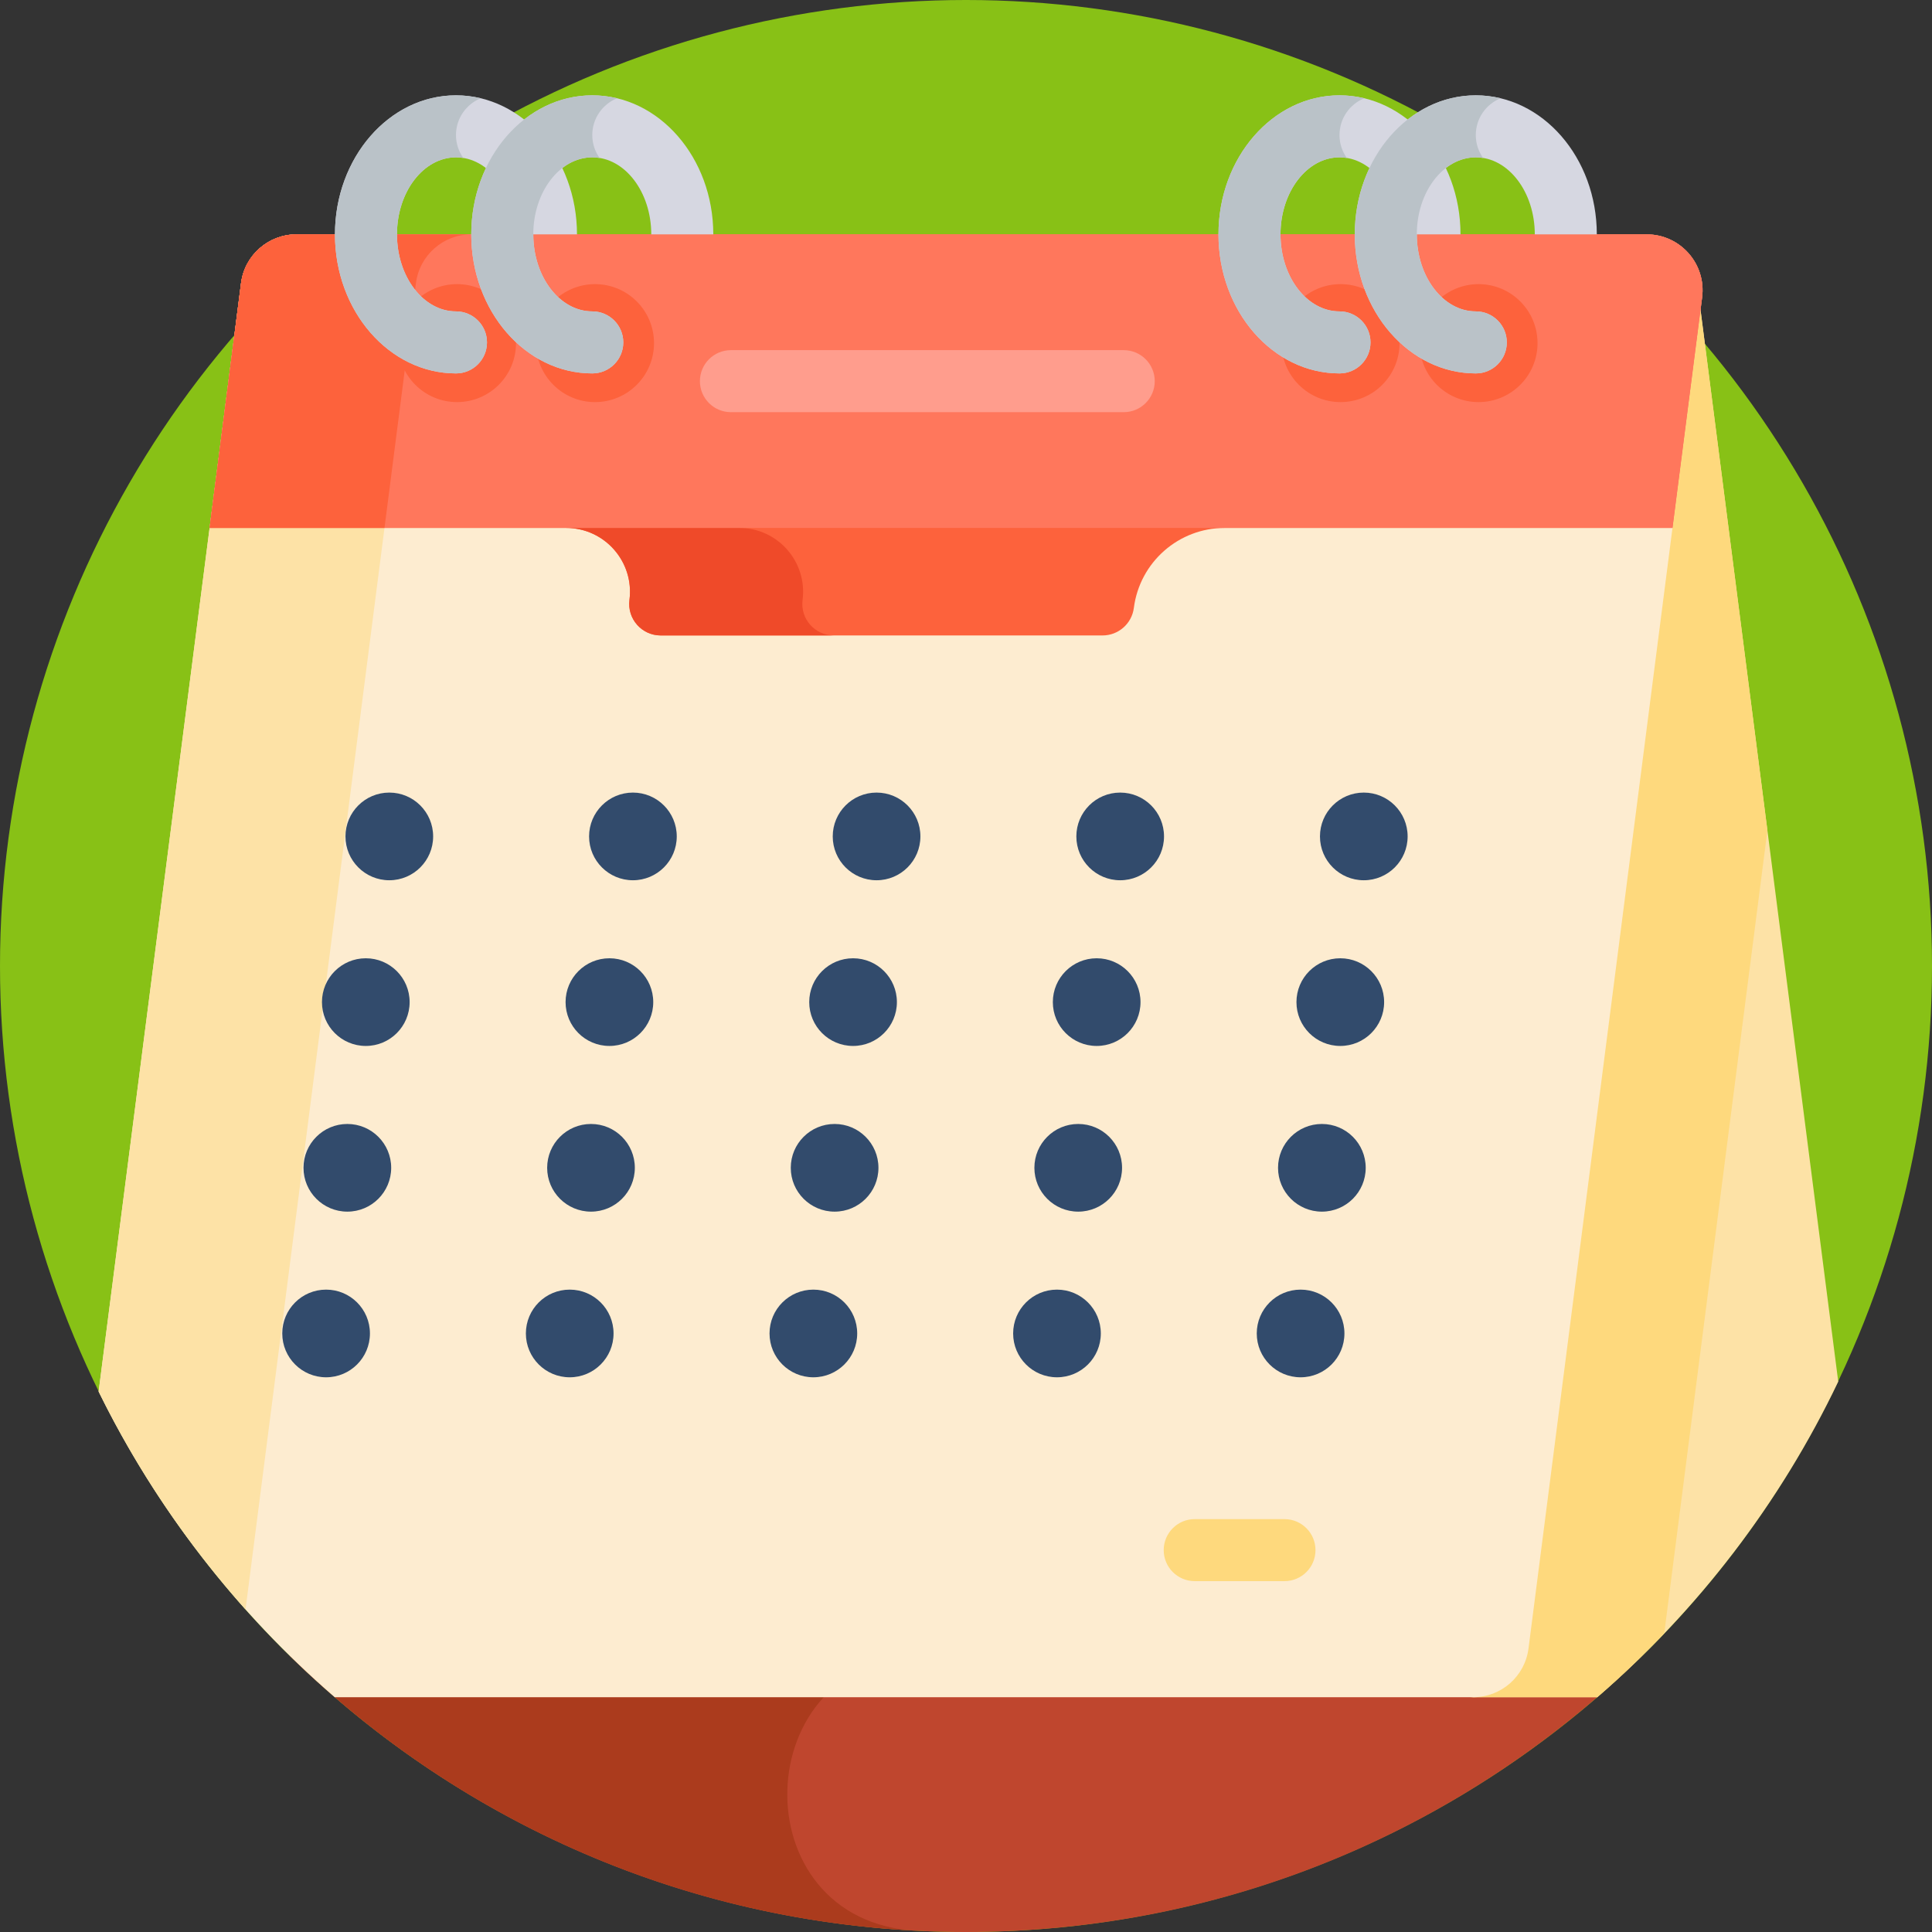 <?xml version="1.0" encoding="iso-8859-1"?>
<!-- Generator: Adobe Illustrator 19.0.0, SVG Export Plug-In . SVG Version: 6.00 Build 0)  -->
<svg version="1.1" id="Capa_1" xmlns="http://www.w3.org/2000/svg" xmlns:xlink="http://www.w3.org/1999/xlink" x="0px" y="0px"
	 viewBox="0 0 512 512" style="enable-background:new 0 0 512 512;" xml:space="preserve">
<rect x="0" y="0" width="512" height="512" fill="#333333" stroke="none"/>
<circle style="fill:#88C116;" cx="256" cy="256" r="256"/>
<path style="fill:#BF462E;" d="M256,512c69.781,0,133.028-27.932,179.206-73.21H76.794C122.972,484.068,186.219,512,256,512z"/>
<path style="fill:#AB3B1D;" d="M245.122,438.79H76.794c43.291,42.447,101.583,69.649,166.196,72.885
	C195.822,509.308,197.89,438.79,245.122,438.79z"/>
<path style="fill:#FDE2A6;" d="M450.071,77.561c-0.019,0.414-0.038,0.828-0.091,1.247l-46.006,358.056
	c-0.949,7.39-7.24,12.924-14.69,12.924h33.996c26.667-23.039,48.522-51.491,63.871-83.646L450.071,77.561z"/>
<path style="fill:#FED97D;" d="M441.041,432.876l27.342-212.798L450.071,77.561c-0.019,0.414-0.037,0.828-0.091,1.247
	l-46.007,358.056c-0.949,7.39-7.24,12.924-14.69,12.924h33.996C429.47,444.439,435.389,438.787,441.041,432.876z"/>
<path style="fill:#FDECD0;" d="M436.385,62.109H78.572c-7.45,0-13.741,5.534-14.69,12.924L26.138,368.784
	c15.274,31.07,36.65,58.599,62.583,81.004h301.658c7.45,0,13.741-5.534,14.69-12.924l46.006-358.056
	C452.213,69.951,445.314,62.109,436.385,62.109z"/>
<path style="fill:#FDE2A6;" d="M110.23,75.033c0.949-7.39,7.24-12.924,14.69-12.924H78.572c-7.45,0-13.741,5.534-14.691,12.924
	L26.137,368.784c10.339,21.03,23.481,40.43,38.932,57.724L110.23,75.033z"/>
<path style="fill:#FD623C;" d="M436.385,62.109H78.572c-7.45,0-13.741,5.534-14.691,12.924l-8.336,64.877h94.485
	c10.202,0,18.084,8.96,16.784,19.078l0,0c-0.641,4.992,3.247,9.412,8.28,9.412H292.19c4.205,0,7.756-3.124,8.292-7.295l0,0
	c1.557-12.119,11.874-21.195,24.093-21.195h118.65l7.851-61.102C452.213,69.951,445.314,62.109,436.385,62.109z"/>
<path style="fill:#EF4A29;" d="M212.691,158.988L212.691,158.988c1.3-10.118-6.583-19.078-16.784-19.078h-45.876
	c10.202,0,18.084,8.96,16.784,19.078l0,0c-0.641,4.992,3.248,9.412,8.28,9.412h45.876C215.938,168.4,212.05,163.98,212.691,158.988z
	"/>
<path style="fill:#FED97D;" d="M340.401,419.018h-23.789c-4.539,0-8.218-3.679-8.218-8.218s3.679-8.218,8.218-8.218h23.789
	c4.539,0,8.218,3.679,8.218,8.218S344.941,419.018,340.401,419.018z"/>
<g>
	<circle style="fill:#324B6C;" cx="103.17" cy="221.66" r="11.617"/>
	<circle style="fill:#324B6C;" cx="96.94" cy="265.57" r="11.617"/>
	<circle style="fill:#324B6C;" cx="92.05" cy="309.48" r="11.617"/>
	<circle style="fill:#324B6C;" cx="86.42" cy="353.38" r="11.617"/>
	<circle style="fill:#324B6C;" cx="167.73" cy="221.66" r="11.617"/>
	<circle style="fill:#324B6C;" cx="161.5" cy="265.57" r="11.617"/>
	<circle style="fill:#324B6C;" cx="156.62" cy="309.48" r="11.617"/>
	<circle style="fill:#324B6C;" cx="150.98" cy="353.38" r="11.617"/>
	<circle style="fill:#324B6C;" cx="232.3" cy="221.66" r="11.617"/>
	<circle style="fill:#324B6C;" cx="226.07" cy="265.57" r="11.617"/>
	<circle style="fill:#324B6C;" cx="221.18" cy="309.48" r="11.617"/>
	<circle style="fill:#324B6C;" cx="215.55" cy="353.38" r="11.617"/>
	<circle style="fill:#324B6C;" cx="296.86" cy="221.66" r="11.617"/>
	<circle style="fill:#324B6C;" cx="290.63" cy="265.57" r="11.617"/>
	<circle style="fill:#324B6C;" cx="285.74" cy="309.48" r="11.617"/>
	<circle style="fill:#324B6C;" cx="280.11" cy="353.38" r="11.617"/>
	<circle style="fill:#324B6C;" cx="361.42" cy="221.66" r="11.617"/>
	<circle style="fill:#324B6C;" cx="355.19" cy="265.57" r="11.617"/>
	<circle style="fill:#324B6C;" cx="350.31" cy="309.48" r="11.617"/>
	<circle style="fill:#324B6C;" cx="344.67" cy="353.38" r="11.617"/>
</g>
<path style="fill:#FF775C;" d="M436.385,62.109H78.572c-7.45,0-13.741,5.534-14.691,12.924l-8.336,64.877h387.679l7.851-61.102
	C452.214,69.951,445.315,62.109,436.385,62.109z"/>
<path style="fill:#FD623C;" d="M63.881,75.033l-8.335,64.877h46.348l8.336-64.877c0.949-7.39,7.24-12.924,14.69-12.924H78.572
	c-1.862,0-3.651,0.346-5.303,0.979C73.169,63.173,65.062,65.84,63.881,75.033z"/>
<path style="fill:#FF9D8D;" d="M297.802,109.228h-104.1c-4.539,0-8.218-3.679-8.218-8.218s3.679-8.218,8.218-8.218h104.1
	c4.539,0,8.218,3.679,8.218,8.218S302.341,109.228,297.802,109.228z"/>
<g>
	<circle style="fill:#FD623C;" cx="391.83" cy="90.93" r="15.631"/>
	<circle style="fill:#FD623C;" cx="355.26" cy="90.93" r="15.631"/>
	<circle style="fill:#FD623C;" cx="157.69" cy="90.93" r="15.631"/>
	<circle style="fill:#FD623C;" cx="121.12" cy="90.93" r="15.631"/>
</g>
<path style="fill:#D6D7E1;" d="M354.98,41.698c8.62,0,15.633,9.157,15.633,20.411h16.437c0-20.318-14.387-36.847-32.07-36.847
	c-17.685,0-32.071,16.53-32.071,36.848s14.387,36.848,32.071,36.848c4.539,0,8.218-3.679,8.218-8.218s-3.679-8.218-8.218-8.218
	c-8.621,0-15.634-9.157-15.634-20.411S346.359,41.698,354.98,41.698z"/>
<path style="fill:#BAC2C8;" d="M354.98,82.52c-8.621,0-15.634-9.157-15.634-20.411s7.013-20.411,15.634-20.411
	c0.661,0,1.307,0.071,1.947,0.176c-1.222-1.719-1.947-3.815-1.947-6.085c0-4.411,2.715-8.182,6.563-9.749
	c-2.12-0.509-4.314-0.779-6.563-0.779c-17.685,0-32.071,16.53-32.071,36.848s14.387,36.848,32.071,36.848
	c4.539,0,8.218-3.679,8.218-8.219C363.198,86.199,359.519,82.52,354.98,82.52z"/>
<path style="fill:#D6D7E1;" d="M391.102,41.698c8.62,0,15.633,9.157,15.633,20.411h16.437c0-20.318-14.387-36.847-32.07-36.847
	c-17.685,0-32.071,16.53-32.071,36.848s14.387,36.848,32.071,36.848c4.539,0,8.218-3.679,8.218-8.218s-3.679-8.218-8.218-8.218
	c-8.621,0-15.634-9.157-15.634-20.411S382.481,41.698,391.102,41.698z"/>
<path style="fill:#BAC2C8;" d="M391.102,82.52c-8.621,0-15.634-9.157-15.634-20.411s7.013-20.411,15.634-20.411
	c0.661,0,1.307,0.071,1.947,0.176c-1.222-1.719-1.947-3.815-1.947-6.085c0-4.411,2.715-8.182,6.563-9.749
	c-2.12-0.509-4.314-0.779-6.563-0.779c-17.685,0-32.071,16.53-32.071,36.848s14.387,36.848,32.071,36.848
	c4.539,0,8.218-3.679,8.218-8.219C399.32,86.199,395.641,82.52,391.102,82.52z"/>
<path style="fill:#D6D7E1;" d="M120.838,41.698c8.62,0,15.633,9.157,15.633,20.411h16.437c0-20.318-14.387-36.847-32.07-36.847
	c-17.685,0-32.071,16.53-32.071,36.848s14.386,36.848,32.071,36.848c4.539,0,8.218-3.679,8.218-8.218s-3.679-8.218-8.218-8.218
	c-8.621,0-15.634-9.157-15.634-20.411S112.217,41.698,120.838,41.698z"/>
<path style="fill:#BAC2C8;" d="M120.838,82.52c-8.621,0-15.634-9.157-15.634-20.411s7.013-20.411,15.634-20.411
	c0.661,0,1.307,0.071,1.947,0.176c-1.222-1.719-1.947-3.815-1.947-6.085c0-4.411,2.715-8.182,6.563-9.749
	c-2.12-0.509-4.314-0.779-6.563-0.779c-17.685,0-32.071,16.53-32.071,36.848s14.387,36.848,32.071,36.848
	c4.539,0,8.218-3.679,8.218-8.219C129.056,86.199,125.377,82.52,120.838,82.52z"/>
<path style="fill:#D6D7E1;" d="M156.96,41.698c8.62,0,15.633,9.157,15.633,20.411h16.437c0-20.318-14.386-36.847-32.07-36.847
	c-17.685,0-32.071,16.53-32.071,36.848s14.386,36.848,32.071,36.848c4.539,0,8.218-3.679,8.218-8.218s-3.679-8.218-8.218-8.218
	c-8.621,0-15.634-9.157-15.634-20.411S148.339,41.698,156.96,41.698z"/>
<path style="fill:#BAC2C8;" d="M156.96,82.52c-8.621,0-15.634-9.157-15.634-20.411s7.013-20.411,15.634-20.411
	c0.661,0,1.307,0.071,1.947,0.176c-1.222-1.719-1.947-3.815-1.947-6.085c0-4.411,2.715-8.182,6.563-9.749
	c-2.12-0.509-4.314-0.779-6.563-0.779c-17.685,0-32.071,16.53-32.071,36.848s14.387,36.848,32.071,36.848
	c4.539,0,8.218-3.679,8.218-8.219C165.178,86.199,161.499,82.52,156.96,82.52z"/>
<g>
</g>
<g>
</g>
<g>
</g>
<g>
</g>
<g>
</g>
<g>
</g>
<g>
</g>
<g>
</g>
<g>
</g>
<g>
</g>
<g>
</g>
<g>
</g>
<g>
</g>
<g>
</g>
<g>
</g>
</svg>
